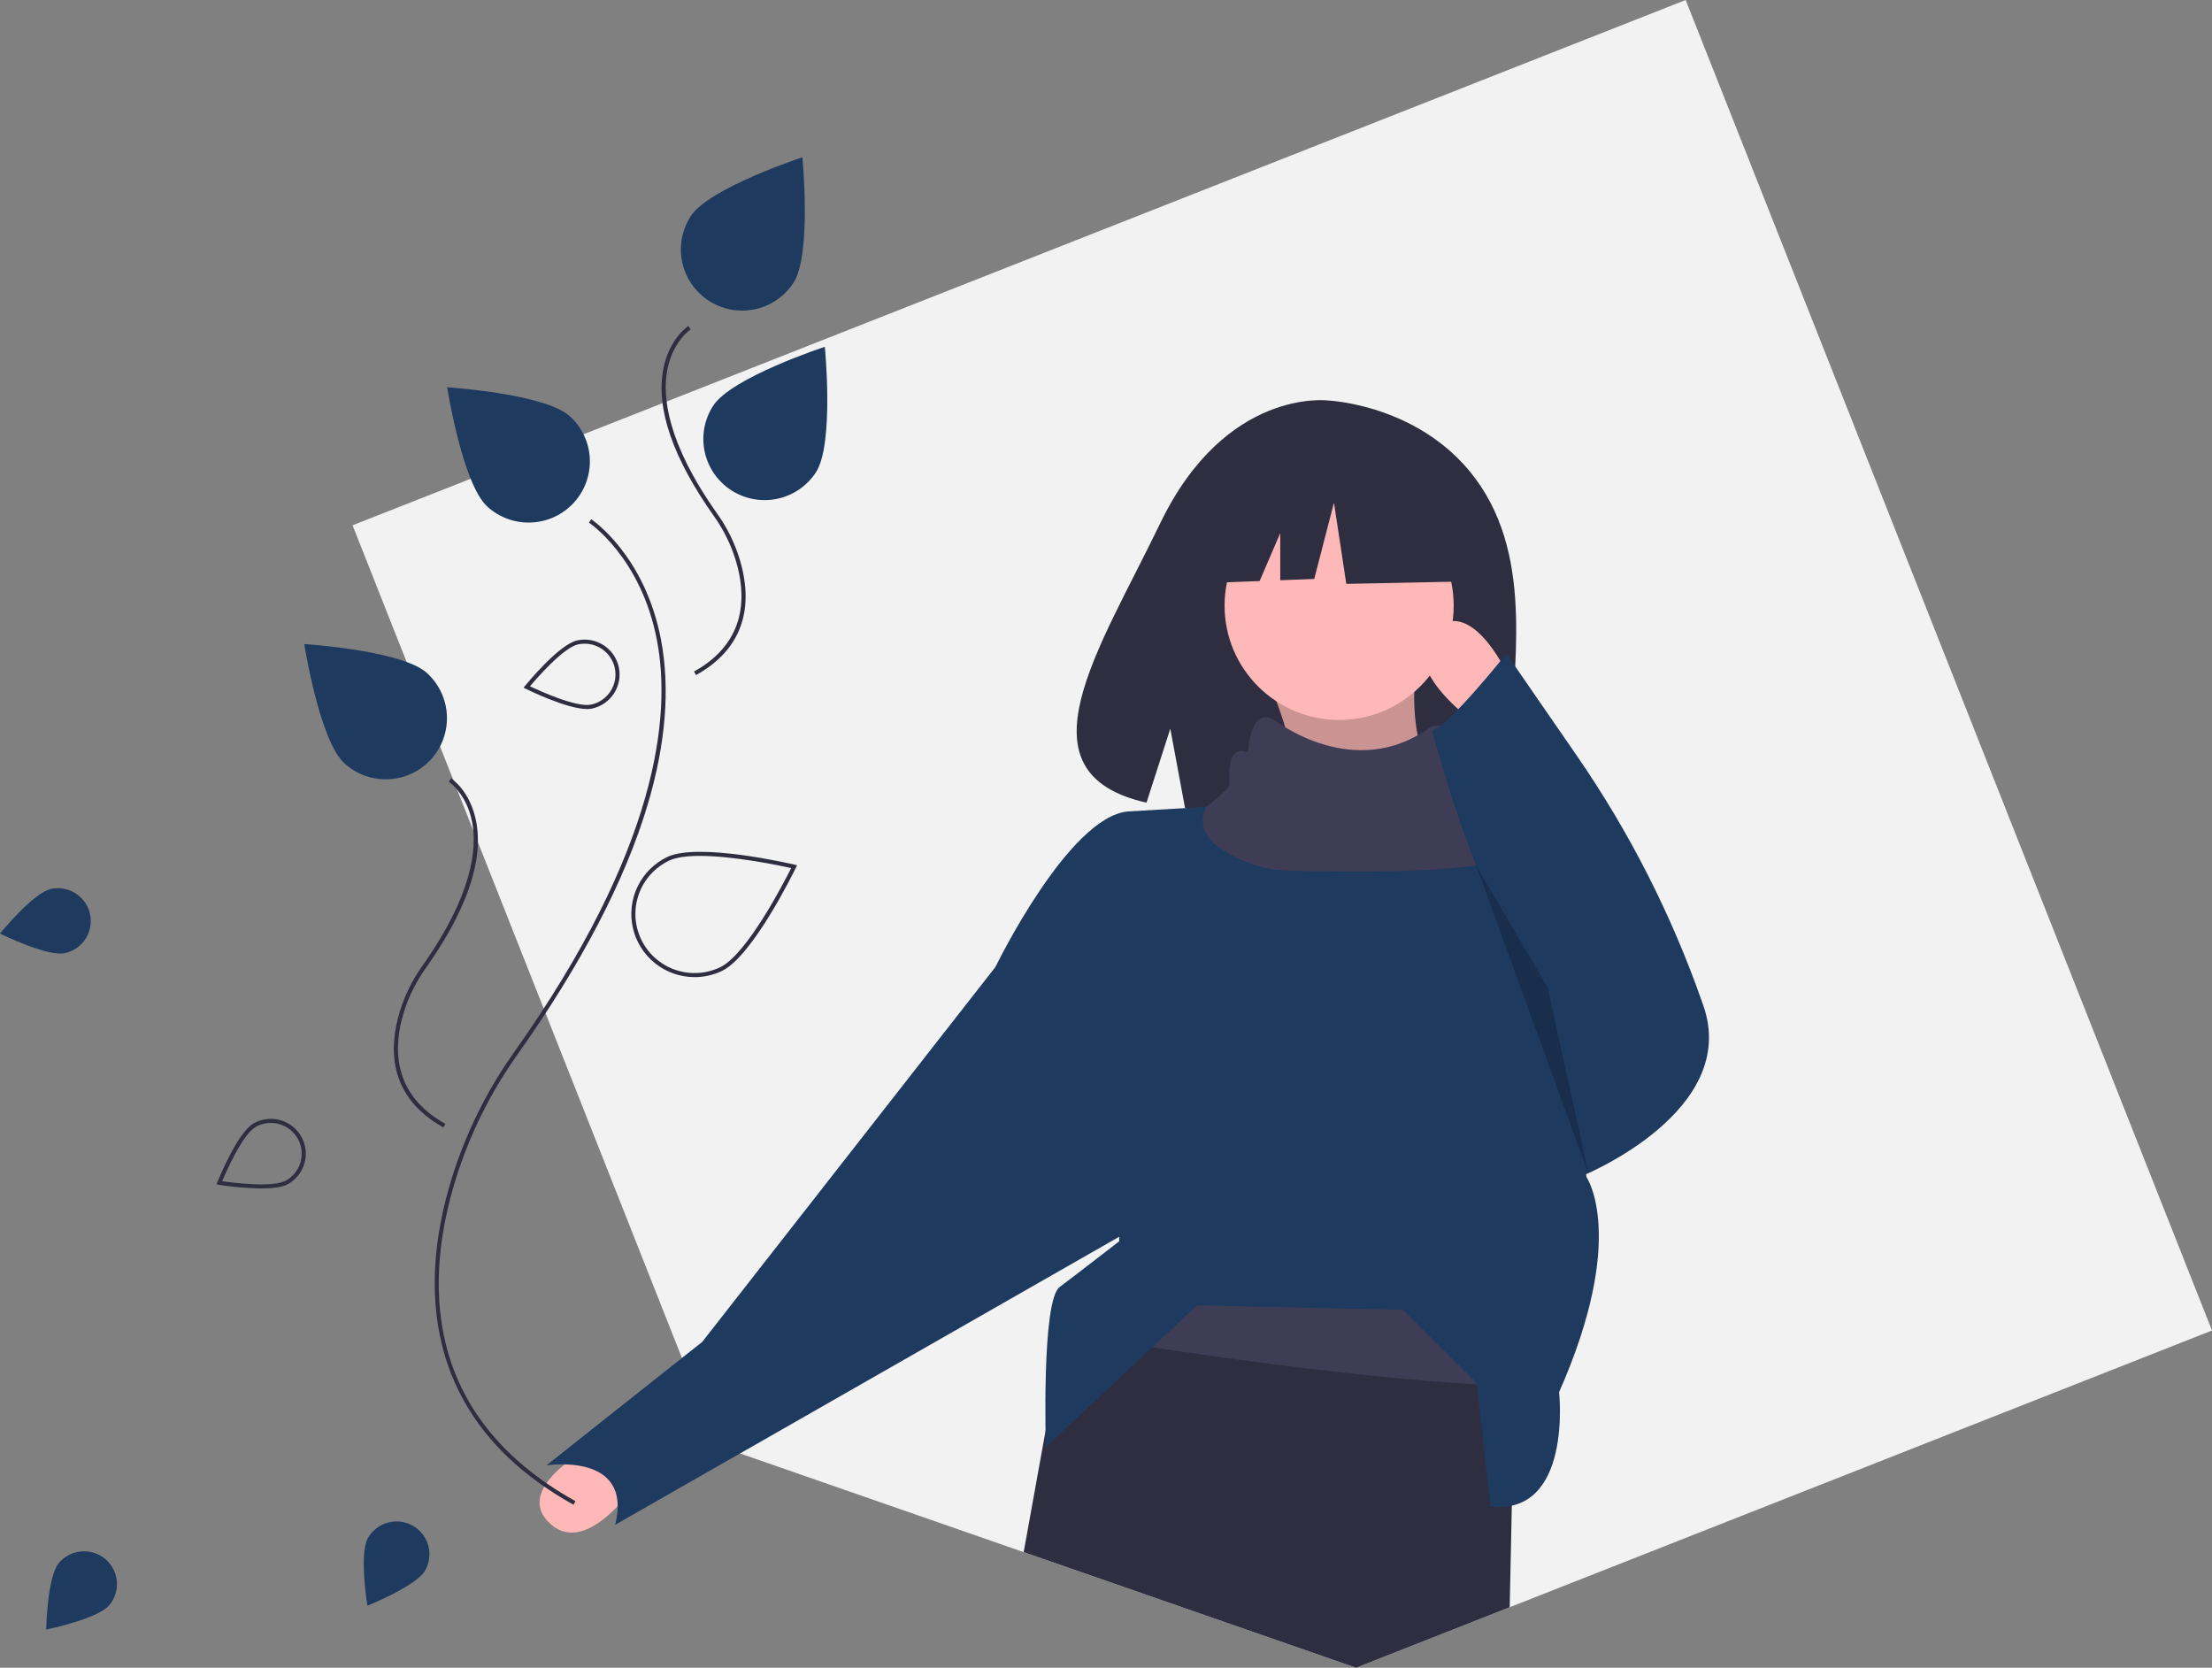 <svg width="898" height="677" viewBox="0 0 898 677" fill="none" xmlns="http://www.w3.org/2000/svg">
<rect x="0" y="0" width="898" height="677" fill="#808080" stroke="none"/>
<g clip-path="url(#clip0_1607_716)">
<path d="M898 540.09L612.89 652.425L550.51 677L415.581 630.059L300.427 590L290.862 586.675L276.846 551.24L221.114 410.367L193.14 339.646L184.727 318.388L178.643 303.003L165.083 268.726L143.127 213.232L191.085 194.34L236.887 176.291L269.809 163.321L684.329 0L898 540.09Z" fill="#F2F2F2"/>
<path d="M20.671 360.851C24.134 360.103 27.752 360.758 30.73 362.672C33.708 364.586 35.802 367.603 36.552 371.058C37.301 374.513 36.645 378.124 34.727 381.096C32.809 384.068 29.786 386.158 26.324 386.906C19.114 388.463 0 378.955 0 378.955C0 378.955 13.462 362.409 20.671 360.851Z" fill="#1E3A5F"/>
<path d="M23.863 634.514C26.129 631.797 29.385 630.09 32.912 629.768C36.44 629.447 39.951 630.537 42.674 632.799C45.396 635.061 47.106 638.309 47.429 641.83C47.751 645.35 46.658 648.854 44.392 651.571C39.672 657.228 18.744 661.481 18.744 661.481C18.744 661.481 19.143 640.171 23.863 634.514Z" fill="#1E3A5F"/>
<path d="M603.131 200.538C581.614 164.256 539.044 162.565 539.044 162.565C539.044 162.565 497.562 157.271 470.952 212.53C446.149 264.035 411.918 313.764 465.441 325.821L475.109 295.793L481.096 328.057C488.717 328.604 496.362 328.734 503.997 328.447C561.316 326.601 615.903 328.988 614.145 308.462C611.809 281.175 623.834 235.449 603.131 200.538Z" fill="#2F2E41"/>
<path d="M514.813 276.474C522.227 292.841 526.902 312.35 529.694 334.02L589.219 330.307C575.534 310.955 570.99 288.743 576.198 263.479L514.813 276.474Z" fill="#FFB8B8"/>
<path opacity="0.2" d="M514.813 276.474C522.227 292.841 526.902 312.35 529.694 334.02L589.219 330.307C575.534 310.955 570.99 288.743 576.198 263.479L514.813 276.474Z" fill="black"/>
<path d="M238.634 588.092C238.634 588.092 207.827 604.56 223.46 618.62C239.093 632.68 259.744 600.009 259.744 600.009L238.634 588.092Z" fill="#FFB8B8"/>
<path d="M615.261 540.073L614.78 562.572L613.752 611.183L612.89 652.425L550.51 677L415.581 630.059L424.458 580.868L431.627 541.148L434.827 523.365L596.661 501.089L615.261 540.073Z" fill="#2F2E41"/>
<path d="M615.261 540.073L614.777 562.571C557.522 561.105 468.774 547.312 431.627 541.149L434.826 523.366L596.659 501.09L615.261 540.073Z" fill="#3F3D56"/>
<path d="M543.645 292.253C569.329 292.253 590.149 271.475 590.149 245.844C590.149 220.214 569.329 199.436 543.645 199.436C517.962 199.436 497.141 220.214 497.141 245.844C497.141 271.475 517.962 292.253 543.645 292.253Z" fill="#FFB8B8"/>
<path d="M632.933 565.133C632.933 565.133 638.513 615.254 605.03 611.541L599.45 561.42L569.687 531.719L485.98 529.863L424.595 587.409C424.595 587.409 422.735 528.006 430.176 522.437C437.617 516.868 454.358 503.874 454.358 503.874V494.592L404.134 392.494C404.134 392.494 433.896 331.236 458.078 329.379L489.701 327.523C489.701 327.523 500.862 321.954 500.862 320.098C500.862 318.241 499.002 303.391 508.302 307.103C508.302 307.103 509.139 288.057 518.942 293.868C518.942 293.868 549.802 318 581.127 294.926C581.127 294.926 595.729 292.253 593.869 299.678C592.009 307.103 593.869 312.672 597.59 312.672C601.31 312.672 618.051 318.241 618.051 321.954C618.051 322.752 619.26 330.437 621.158 342.002V342.021C628.059 384.178 644.093 477.885 644.093 477.885C644.093 477.885 660.835 502.018 632.933 565.133Z" fill="#1E3A5F"/>
<path d="M417.155 383.213L404.134 392.494L285.084 544.713L221.839 594.834C221.839 594.834 257.182 589.265 249.741 618.966L467.379 494.592L417.155 383.213Z" fill="#1E3A5F"/>
<path d="M621.158 342.002V342.021C618.684 356.537 538.065 353.511 526.904 353.511C515.743 353.511 506.442 351.655 495.281 344.23C484.12 336.804 489.701 327.523 489.701 327.523C489.701 327.523 499.204 320.3 499.204 318.443C499.204 316.587 497.344 301.736 506.645 305.449C506.645 305.449 507.482 286.403 517.285 292.213C517.285 292.213 549.802 318 581.127 294.926C581.127 294.926 595.729 292.253 593.869 299.678C592.009 307.103 593.869 312.672 597.59 312.672C601.31 312.672 618.051 318.241 618.051 321.954C618.051 322.752 619.26 330.437 621.158 342.002Z" fill="#3F3D56"/>
<path d="M611.541 272.761C611.541 272.761 596.659 241.204 581.778 256.054C566.897 270.905 598.52 293.181 598.52 293.181L611.541 272.761Z" fill="#FFB8B8"/>
<path d="M611.541 265.336C611.541 265.336 588.562 294.316 581.45 296.533C581.45 296.533 602.24 378.572 628.282 400.848L643.163 476.957C643.163 476.957 706.409 450.969 691.527 408.273C691.379 407.846 691.23 407.422 691.083 407C678.658 371.444 661.51 337.711 640.098 306.704L611.541 265.336Z" fill="#1E3A5F"/>
<path opacity="0.2" d="M599.261 351.289L645.023 476.957L628.282 400.847L599.261 351.289Z" fill="black"/>
<path d="M593.618 197.04L551.561 175.056L493.483 184.05L481.467 237.012L511.378 235.864L519.735 216.406V235.543L533.536 235.013L541.547 204.036L546.554 237.012L595.62 236.013L593.618 197.04Z" fill="#2F2E41"/>
<path d="M232.822 610.816C203.912 594.733 185.914 572.774 179.328 545.552C174.439 525.34 175.844 502.596 183.504 477.951C189.183 459.78 197.697 442.617 208.734 427.094C267.283 344.39 272.567 290.5 266.69 259.854C260.247 226.253 239.312 212.298 239.101 212.161L240.005 210.774C240.221 210.914 261.707 225.194 268.306 259.477C272.11 279.241 270.32 301.778 262.987 326.461C253.86 357.179 236.062 391.358 210.088 428.049C199.152 443.43 190.715 460.436 185.087 478.44C172.523 518.861 170.746 574.388 233.629 609.372L232.822 610.816Z" fill="#2F2E41"/>
<path d="M180.02 457.676C157.228 444.997 157.863 424.903 162.409 410.279C164.424 403.829 167.446 397.737 171.364 392.226C191.875 363.253 193.729 344.431 191.672 333.743C189.438 322.138 182.272 317.373 182.2 317.326L183.103 315.939C183.422 316.146 190.934 321.141 193.3 333.431C196.38 349.435 189.456 369.538 172.718 393.181C168.901 398.549 165.956 404.485 163.992 410.769C159.628 424.808 159.006 444.092 180.827 456.231L180.02 457.676Z" fill="#2F2E41"/>
<path d="M282.564 274.048L281.757 272.603C303.578 260.464 302.956 241.18 298.592 227.141C296.628 220.857 293.684 214.921 289.866 209.553C273.129 185.91 266.204 165.807 269.284 149.803C271.65 137.513 279.163 132.518 279.481 132.311L280.386 133.697C280.313 133.745 273.111 138.572 270.9 150.181C268.866 160.862 270.739 179.668 291.22 208.598C295.138 214.109 298.16 220.201 300.176 226.651C304.721 241.275 305.356 261.369 282.564 274.048Z" fill="#2F2E41"/>
<path d="M331.227 191.744C329.443 194.475 327.138 196.828 324.443 198.669C321.747 200.511 318.715 201.804 315.519 202.475C312.323 203.147 309.026 203.184 305.815 202.583C302.605 201.983 299.545 200.757 296.809 198.976C294.074 197.195 291.717 194.894 289.873 192.203C288.029 189.513 286.734 186.487 286.062 183.297C285.39 180.107 285.355 176.816 285.958 173.613C286.56 170.41 287.79 167.356 289.575 164.627C297.079 153.149 334.857 140.777 334.857 140.777C334.857 140.777 338.73 180.266 331.227 191.744Z" fill="#1E3A5F"/>
<path d="M322.109 114.819C320.325 117.55 318.02 119.903 315.325 121.744C312.63 123.585 309.598 124.879 306.401 125.55C303.205 126.222 299.908 126.258 296.698 125.658C293.487 125.058 290.427 123.832 287.692 122.051C284.956 120.27 282.599 117.968 280.755 115.278C278.911 112.588 277.616 109.561 276.944 106.372C276.272 103.182 276.237 99.891 276.84 96.688C277.443 93.484 278.672 90.431 280.458 87.701C287.962 76.224 325.739 63.851 325.739 63.851C325.739 63.851 329.613 103.341 322.109 114.819Z" fill="#1E3A5F"/>
<path d="M282.031 396.644C276.197 396.653 270.534 394.681 265.973 391.052C261.411 387.423 258.223 382.353 256.932 376.676C255.642 370.998 256.326 365.052 258.871 359.813C261.417 354.575 265.673 350.358 270.94 347.854C283.456 341.903 320.995 350.615 322.588 350.989L323.594 351.225L323.144 352.154C322.432 353.623 305.558 388.202 293.041 394.153C289.603 395.792 285.841 396.644 282.031 396.644ZM284.122 347.436C279.03 347.436 274.569 347.962 271.653 349.348C265.898 352.084 261.467 356.989 259.336 362.985C257.205 368.981 257.548 375.576 260.29 381.32C263.031 387.064 267.947 391.485 273.955 393.612C279.963 395.738 286.572 395.396 292.328 392.66C303.217 387.483 318.361 358.021 321.189 352.369C316.664 351.366 298.043 347.436 284.122 347.436Z" fill="#2F2E41"/>
<path d="M231.359 168.977C233.772 171.172 235.728 173.821 237.115 176.771C238.502 179.721 239.294 182.915 239.444 186.17C239.595 189.425 239.101 192.678 237.992 195.743C236.883 198.808 235.179 201.625 232.979 204.033C230.779 206.441 228.125 208.393 225.169 209.777C222.213 211.161 219.013 211.951 215.751 212.101C212.489 212.252 209.229 211.759 206.158 210.652C203.087 209.545 200.264 207.845 197.851 205.65C187.703 196.416 181.531 157.218 181.531 157.218C181.531 157.218 221.211 159.743 231.359 168.977Z" fill="#1E3A5F"/>
<path d="M173.339 273.198C178.212 277.632 181.12 283.817 181.424 290.391C181.728 296.965 179.403 303.391 174.959 308.254C170.516 313.117 164.319 316.02 157.731 316.323C151.143 316.626 144.704 314.305 139.831 309.871C129.683 300.637 123.511 261.439 123.511 261.439C123.511 261.439 163.191 263.964 173.339 273.198Z" fill="#1E3A5F"/>
<path d="M238.373 287.815C230.074 287.815 214.203 279.972 213.475 279.61L212.55 279.149L213.202 278.348C213.759 277.663 226.932 261.558 234.341 259.957C238.018 259.162 241.861 259.858 245.024 261.891C248.187 263.924 250.411 267.128 251.207 270.797C252.003 274.467 251.306 278.302 249.269 281.458C247.231 284.615 244.021 286.834 240.344 287.629C239.695 287.76 239.035 287.822 238.373 287.815ZM215.159 278.585C219.068 280.447 234.038 287.3 239.994 286.012C243.239 285.308 246.072 283.347 247.869 280.56C249.667 277.773 250.282 274.388 249.579 271.149C248.876 267.91 246.913 265.081 244.122 263.286C241.33 261.49 237.938 260.875 234.692 261.574C228.734 262.861 217.946 275.277 215.159 278.585Z" fill="#2F2E41"/>
<path d="M149.359 624.355C151.106 621.281 154.003 619.025 157.416 618.082C160.828 617.139 164.476 617.587 167.557 619.328C170.639 621.068 172.902 623.958 173.849 627.362C174.796 630.767 174.35 634.408 172.608 637.484C168.975 643.891 149.143 651.8 149.143 651.8C149.143 651.8 145.726 630.762 149.359 624.355Z" fill="#1E3A5F"/>
<path d="M105.976 482.426C100.255 482.335 94.548 481.844 88.896 480.957L87.874 480.792L88.259 479.834C88.587 479.014 96.376 459.732 102.975 456.009C104.597 455.094 106.383 454.507 108.232 454.281C110.081 454.055 111.957 454.195 113.752 454.692C115.547 455.189 117.226 456.035 118.693 457.18C120.161 458.324 121.388 459.747 122.305 461.365C123.222 462.983 123.81 464.766 124.037 466.611C124.263 468.456 124.123 470.328 123.625 472.119C123.127 473.91 122.28 475.586 121.132 477.051C119.985 478.515 118.56 479.74 116.938 480.655C114.568 481.993 110.392 482.426 105.976 482.426ZM90.199 479.48C94.485 480.099 110.817 482.208 116.122 479.216C119.015 477.584 121.139 474.872 122.028 471.677C122.917 468.482 122.498 465.066 120.863 462.179C119.227 459.293 116.51 457.173 113.309 456.286C110.107 455.398 106.684 455.817 103.791 457.449C98.487 460.441 91.876 475.495 90.199 479.48Z" fill="#2F2E41"/>
</g>
<defs>
<clipPath id="clip0_1607_716">
<rect width="898" height="677" fill="white"/>
</clipPath>
</defs>
</svg>

